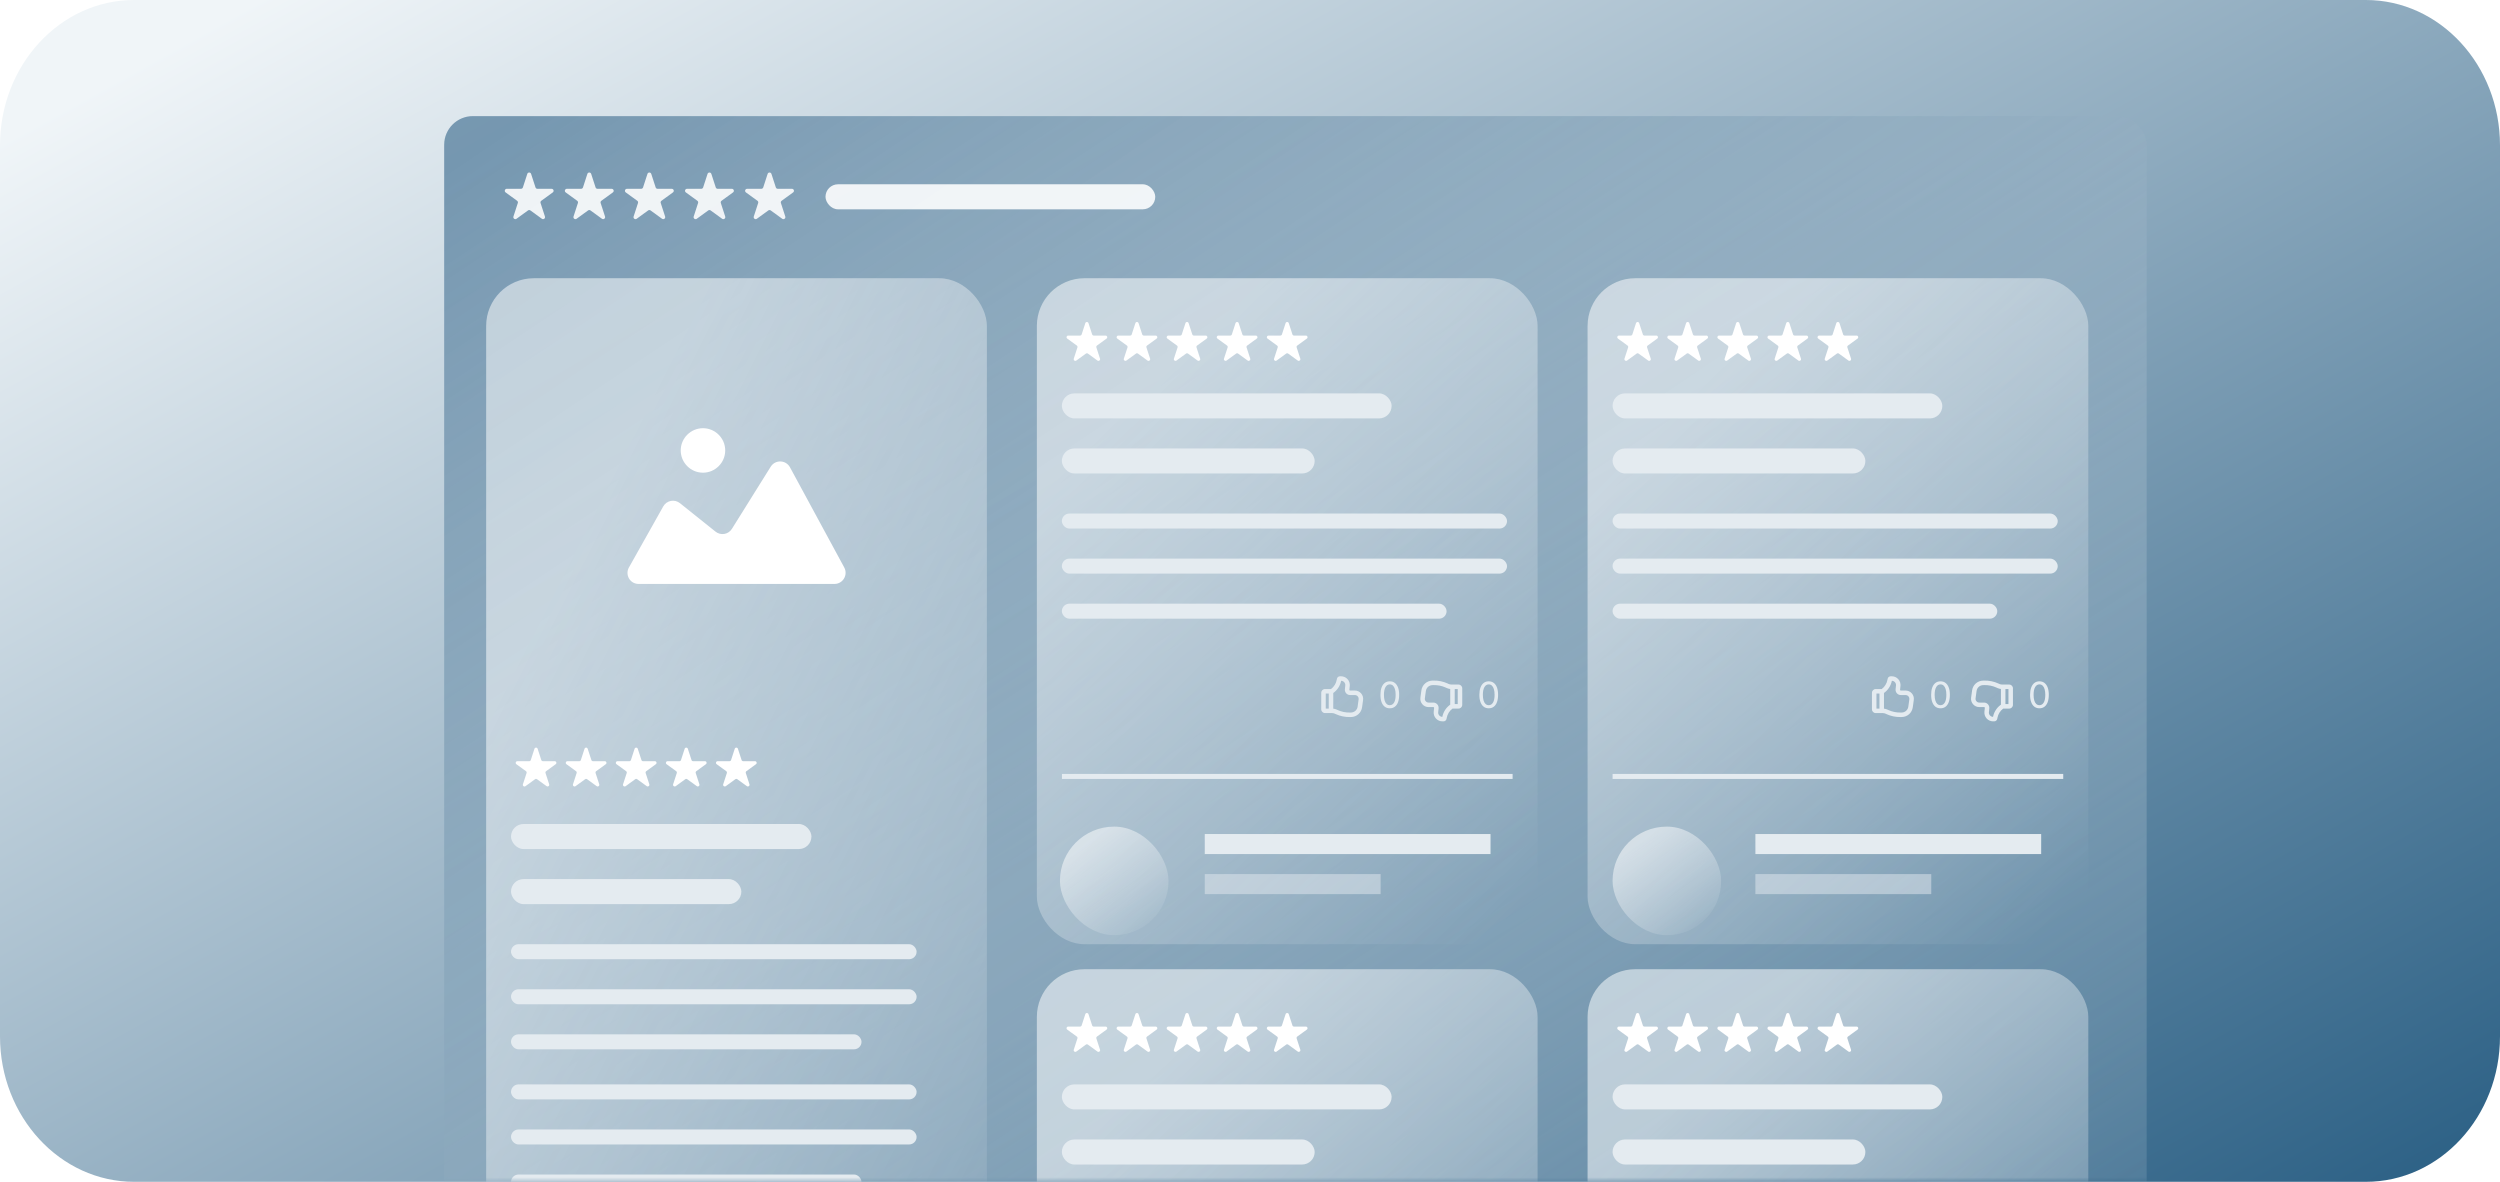 <svg width="275" height="130" viewBox="0 0 275 130" fill="none" xmlns="http://www.w3.org/2000/svg">
<path d="M0 16C0 7.163 6.611 0 14.765 0H260.235C268.389 0 275 7.163 275 16V114C275 122.837 268.389 130 260.235 130H14.765C6.611 130 0 122.837 0 114V16Z" fill="url(#paint0_linear_1332_15247)"/>
<mask id="mask0_1332_15247" style="mask-type:alpha" maskUnits="userSpaceOnUse" x="0" y="0" width="275" height="130">
<path d="M0 13.652C0 6.112 6.112 0 13.652 0H261.348C268.888 0 275 6.112 275 13.652V116.348C275 123.888 268.888 130 261.348 130H13.652C6.112 130 0 123.888 0 116.348V13.652Z" fill="white"/>
</mask>
<g mask="url(#mask0_1332_15247)">
<rect x="48.859" y="12.771" width="187.273" height="176.257" rx="3.158" fill="url(#paint1_linear_1332_15247)"/>
<rect x="53.477" y="30.605" width="55.08" height="149.268" rx="5.244" fill="url(#paint2_linear_1332_15247)"/>
<path fill-rule="evenodd" clip-rule="evenodd" d="M79.774 49.549C79.774 50.895 78.673 51.996 77.327 51.996C75.981 51.996 74.879 50.895 74.879 49.549C74.879 48.203 75.981 47.102 77.327 47.102C78.673 47.102 79.774 48.203 79.774 49.549ZM80.508 58.176L84.779 51.335C85.28 50.54 86.443 50.577 86.895 51.397L92.867 62.422C93.307 63.242 92.72 64.233 91.79 64.233H70.242C70.028 64.234 69.817 64.178 69.632 64.072C69.447 63.966 69.293 63.812 69.186 63.627C69.079 63.442 69.023 63.231 69.023 63.018C69.024 62.804 69.081 62.594 69.189 62.409L72.958 55.704C73.045 55.548 73.165 55.414 73.309 55.31C73.454 55.206 73.619 55.134 73.793 55.1C73.968 55.066 74.148 55.071 74.321 55.114C74.494 55.157 74.655 55.237 74.794 55.349L78.709 58.481C79.272 58.934 80.117 58.8 80.508 58.176Z" fill="url(#paint3_linear_1332_15247)"/>
<rect x="56.211" y="103.861" width="44.615" height="1.652" rx="0.826" fill="#E4EBF0"/>
<rect x="56.211" y="108.818" width="44.615" height="1.652" rx="0.826" fill="#E4EBF0"/>
<rect x="56.211" y="113.775" width="38.556" height="1.652" rx="0.826" fill="#E4EBF0"/>
<rect x="56.211" y="119.283" width="44.615" height="1.652" rx="0.826" fill="#E4EBF0"/>
<rect x="56.211" y="124.24" width="44.615" height="1.652" rx="0.826" fill="#E4EBF0"/>
<rect x="56.211" y="129.197" width="38.556" height="1.652" rx="0.826" fill="#E4EBF0"/>
<rect x="56.211" y="90.641" width="33.048" height="2.754" rx="1.377" fill="#E4EBF0"/>
<rect x="56.211" y="96.699" width="25.337" height="2.754" rx="1.377" fill="#E4EBF0"/>
<path d="M58.79 82.365C58.845 82.196 59.085 82.196 59.14 82.365L59.542 83.604C59.567 83.68 59.637 83.731 59.717 83.731H61.019C61.197 83.731 61.271 83.959 61.127 84.063L60.073 84.829C60.009 84.876 59.982 84.958 60.007 85.034L60.409 86.273C60.464 86.442 60.27 86.583 60.127 86.478L59.073 85.713C59.008 85.666 58.921 85.666 58.857 85.713L57.803 86.478C57.659 86.583 57.466 86.442 57.521 86.273L57.923 85.034C57.948 84.958 57.921 84.876 57.857 84.829L56.803 84.063C56.659 83.959 56.733 83.731 56.911 83.731H58.213C58.293 83.731 58.363 83.68 58.388 83.604L58.79 82.365Z" fill="white"/>
<path d="M64.298 82.365C64.353 82.196 64.592 82.196 64.647 82.365L65.05 83.604C65.074 83.68 65.145 83.731 65.225 83.731H66.527C66.705 83.731 66.779 83.959 66.635 84.063L65.581 84.829C65.517 84.876 65.49 84.958 65.514 85.034L65.917 86.273C65.972 86.442 65.778 86.583 65.634 86.478L64.581 85.713C64.516 85.666 64.429 85.666 64.365 85.713L63.311 86.478C63.167 86.583 62.974 86.442 63.029 86.273L63.431 85.034C63.456 84.958 63.429 84.876 63.364 84.829L62.311 84.063C62.167 83.959 62.241 83.731 62.419 83.731H63.721C63.801 83.731 63.871 83.68 63.896 83.604L64.298 82.365Z" fill="white"/>
<path d="M69.806 82.365C69.861 82.196 70.1 82.196 70.155 82.365L70.558 83.604C70.582 83.68 70.653 83.731 70.732 83.731H72.035C72.213 83.731 72.287 83.959 72.143 84.063L71.089 84.829C71.025 84.876 70.998 84.958 71.022 85.034L71.425 86.273C71.48 86.442 71.286 86.583 71.142 86.478L70.088 85.713C70.024 85.666 69.937 85.666 69.873 85.713L68.819 86.478C68.675 86.583 68.481 86.442 68.536 86.273L68.939 85.034C68.963 84.958 68.937 84.876 68.872 84.829L67.819 84.063C67.675 83.959 67.749 83.731 67.926 83.731H69.229C69.308 83.731 69.379 83.68 69.403 83.604L69.806 82.365Z" fill="white"/>
<path d="M75.314 82.365C75.369 82.196 75.608 82.196 75.663 82.365L76.066 83.604C76.09 83.68 76.161 83.731 76.24 83.731H77.543C77.72 83.731 77.794 83.959 77.65 84.063L76.597 84.829C76.532 84.876 76.505 84.958 76.53 85.034L76.933 86.273C76.987 86.442 76.794 86.583 76.65 86.478L75.596 85.713C75.532 85.666 75.445 85.666 75.38 85.713L74.327 86.478C74.183 86.583 73.989 86.442 74.044 86.273L74.447 85.034C74.471 84.958 74.444 84.876 74.38 84.829L73.326 84.063C73.182 83.959 73.256 83.731 73.434 83.731H74.737C74.816 83.731 74.887 83.68 74.911 83.604L75.314 82.365Z" fill="white"/>
<path d="M80.822 82.365C80.877 82.196 81.116 82.196 81.171 82.365L81.573 83.604C81.598 83.68 81.668 83.731 81.748 83.731H83.05C83.228 83.731 83.302 83.959 83.158 84.063L82.105 84.829C82.04 84.876 82.013 84.958 82.038 85.034L82.44 86.273C82.495 86.442 82.302 86.583 82.158 86.478L81.104 85.713C81.04 85.666 80.953 85.666 80.888 85.713L79.835 86.478C79.691 86.583 79.497 86.442 79.552 86.273L79.954 85.034C79.979 84.958 79.952 84.876 79.888 84.829L78.834 84.063C78.69 83.959 78.764 83.731 78.942 83.731H80.245C80.324 83.731 80.394 83.68 80.419 83.604L80.822 82.365Z" fill="white"/>
<rect x="114.055" y="30.605" width="55.08" height="73.257" rx="5.244" fill="url(#paint4_linear_1332_15247)"/>
<rect x="116.805" y="56.49" width="48.968" height="1.652" rx="0.826" fill="#E4EBF0"/>
<rect x="116.805" y="61.447" width="48.968" height="1.652" rx="0.826" fill="#E4EBF0"/>
<rect x="116.805" y="66.404" width="42.318" height="1.652" rx="0.826" fill="#E4EBF0"/>
<rect x="116.805" y="43.272" width="36.273" height="2.754" rx="1.377" fill="#E4EBF0"/>
<rect x="116.805" y="49.33" width="27.809" height="2.754" rx="1.377" fill="#E4EBF0"/>
<path d="M119.384 35.547C119.439 35.378 119.678 35.378 119.733 35.547L120.136 36.786C120.16 36.861 120.231 36.913 120.31 36.913H121.613C121.791 36.913 121.865 37.14 121.721 37.245L120.667 38.01C120.603 38.057 120.576 38.14 120.6 38.216L121.003 39.454C121.058 39.624 120.864 39.764 120.72 39.66L119.667 38.894C119.602 38.847 119.515 38.847 119.451 38.894L118.397 39.66C118.253 39.764 118.06 39.624 118.115 39.454L118.517 38.216C118.542 38.14 118.515 38.057 118.45 38.01L117.397 37.245C117.253 37.14 117.327 36.913 117.505 36.913H118.807C118.887 36.913 118.957 36.861 118.982 36.786L119.384 35.547Z" fill="white"/>
<path d="M124.892 35.547C124.947 35.378 125.186 35.378 125.241 35.547L125.644 36.786C125.668 36.861 125.739 36.913 125.818 36.913H127.121C127.299 36.913 127.372 37.14 127.229 37.245L126.175 38.01C126.111 38.057 126.084 38.14 126.108 38.216L126.511 39.454C126.566 39.624 126.372 39.764 126.228 39.66L125.174 38.894C125.11 38.847 125.023 38.847 124.959 38.894L123.905 39.66C123.761 39.764 123.567 39.624 123.622 39.454L124.025 38.216C124.049 38.14 124.022 38.057 123.958 38.01L122.904 37.245C122.761 37.14 122.834 36.913 123.012 36.913H124.315C124.394 36.913 124.465 36.861 124.489 36.786L124.892 35.547Z" fill="white"/>
<path d="M130.4 35.547C130.455 35.378 130.694 35.378 130.749 35.547L131.151 36.786C131.176 36.861 131.247 36.913 131.326 36.913H132.628C132.806 36.913 132.88 37.14 132.736 37.245L131.683 38.01C131.618 38.057 131.591 38.14 131.616 38.216L132.018 39.454C132.073 39.624 131.88 39.764 131.736 39.66L130.682 38.894C130.618 38.847 130.531 38.847 130.466 38.894L129.413 39.66C129.269 39.764 129.075 39.624 129.13 39.454L129.533 38.216C129.557 38.14 129.53 38.057 129.466 38.01L128.412 37.245C128.268 37.14 128.342 36.913 128.52 36.913H129.823C129.902 36.913 129.973 36.861 129.997 36.786L130.4 35.547Z" fill="white"/>
<path d="M135.908 35.547C135.962 35.378 136.202 35.378 136.257 35.547L136.659 36.786C136.684 36.861 136.754 36.913 136.834 36.913H138.136C138.314 36.913 138.388 37.14 138.244 37.245L137.191 38.01C137.126 38.057 137.099 38.14 137.124 38.216L137.526 39.454C137.581 39.624 137.388 39.764 137.244 39.66L136.19 38.894C136.126 38.847 136.039 38.847 135.974 38.894L134.921 39.66C134.777 39.764 134.583 39.624 134.638 39.454L135.04 38.216C135.065 38.14 135.038 38.057 134.974 38.01L133.92 37.245C133.776 37.14 133.85 36.913 134.028 36.913H135.33C135.41 36.913 135.48 36.861 135.505 36.786L135.908 35.547Z" fill="white"/>
<path d="M141.415 35.547C141.47 35.378 141.71 35.378 141.765 35.547L142.167 36.786C142.192 36.861 142.262 36.913 142.342 36.913H143.644C143.822 36.913 143.896 37.14 143.752 37.245L142.698 38.01C142.634 38.057 142.607 38.14 142.632 38.216L143.034 39.454C143.089 39.624 142.895 39.764 142.752 39.66L141.698 38.894C141.634 38.847 141.546 38.847 141.482 38.894L140.428 39.66C140.284 39.764 140.091 39.624 140.146 39.454L140.548 38.216C140.573 38.14 140.546 38.057 140.482 38.01L139.428 37.245C139.284 37.14 139.358 36.913 139.536 36.913H140.838C140.918 36.913 140.988 36.861 141.013 36.786L141.415 35.547Z" fill="white"/>
<path fill-rule="evenodd" clip-rule="evenodd" d="M148.488 78.379C148.024 78.391 147.564 78.296 147.142 78.103L147.041 78.056C146.92 78 146.79 77.965 146.658 77.95V76.225C146.675 76.215 146.692 76.204 146.707 76.192C147.132 75.873 147.424 75.408 147.525 74.886C147.59 74.888 147.654 74.902 147.712 74.929C147.771 74.956 147.823 74.995 147.866 75.043C147.909 75.092 147.941 75.149 147.961 75.21C147.981 75.272 147.988 75.337 147.981 75.401L147.937 75.817C147.928 75.898 147.937 75.979 147.962 76.056C147.987 76.133 148.028 76.204 148.082 76.265C148.136 76.325 148.203 76.373 148.277 76.406C148.351 76.439 148.431 76.456 148.512 76.456H149.039C149.289 76.456 149.483 76.678 149.448 76.925L149.337 77.735C149.313 77.91 149.227 78.07 149.095 78.188C148.964 78.306 148.794 78.372 148.618 78.377L148.488 78.38V78.379ZM146.162 76.291H145.832V77.943H146.162V76.291ZM146.935 78.553C147.426 78.778 147.961 78.888 148.5 78.875L148.63 78.872C148.924 78.865 149.206 78.754 149.425 78.558C149.645 78.362 149.788 78.094 149.828 77.802L149.939 76.993C149.957 76.865 149.947 76.734 149.91 76.609C149.873 76.485 149.809 76.37 149.724 76.272C149.639 76.174 149.534 76.096 149.415 76.042C149.297 75.988 149.169 75.96 149.039 75.96H148.512C148.501 75.96 148.489 75.958 148.479 75.953C148.468 75.949 148.459 75.942 148.451 75.933C148.443 75.924 148.437 75.914 148.434 75.903C148.43 75.892 148.429 75.881 148.43 75.869L148.474 75.453C148.488 75.319 148.474 75.183 148.432 75.055C148.39 74.927 148.322 74.809 148.232 74.709C148.142 74.609 148.032 74.529 147.909 74.474C147.785 74.419 147.652 74.391 147.517 74.391H147.397C147.232 74.391 147.09 74.509 147.061 74.671L147.043 74.771C146.968 75.18 146.742 75.546 146.41 75.795H145.749C145.521 75.795 145.336 75.98 145.336 76.208V78.026C145.336 78.254 145.521 78.439 145.749 78.439H146.524C146.631 78.439 146.737 78.462 146.834 78.507L146.935 78.553Z" fill="#E4EBF0"/>
<path d="M152.878 77.913C152.661 77.913 152.475 77.855 152.321 77.738C152.168 77.622 152.051 77.453 151.969 77.231C151.888 77.01 151.847 76.742 151.848 76.427C151.848 76.115 151.889 75.849 151.971 75.629C152.052 75.407 152.17 75.238 152.323 75.121C152.477 75.004 152.662 74.945 152.878 74.945C153.093 74.945 153.277 75.004 153.431 75.121C153.585 75.238 153.703 75.407 153.785 75.629C153.866 75.849 153.907 76.115 153.907 76.427C153.907 76.742 153.866 77.01 153.785 77.231C153.704 77.453 153.586 77.622 153.432 77.738C153.279 77.855 153.095 77.913 152.878 77.913ZM152.878 77.571C153.08 77.571 153.239 77.472 153.352 77.276C153.466 77.079 153.522 76.796 153.521 76.427C153.521 76.183 153.495 75.976 153.444 75.806C153.392 75.635 153.318 75.505 153.223 75.416C153.127 75.327 153.012 75.282 152.878 75.282C152.677 75.282 152.519 75.382 152.404 75.581C152.29 75.779 152.233 76.061 152.233 76.427C152.233 76.672 152.258 76.88 152.309 77.051C152.36 77.221 152.434 77.35 152.53 77.438C152.626 77.526 152.742 77.571 152.878 77.571Z" fill="#E4EBF0"/>
<path fill-rule="evenodd" clip-rule="evenodd" d="M159.247 75.186C158.756 74.962 158.221 74.851 157.682 74.864L157.553 74.868C157.258 74.875 156.976 74.986 156.757 75.182C156.537 75.378 156.395 75.645 156.354 75.937L156.243 76.746C156.225 76.875 156.235 77.006 156.272 77.13C156.309 77.254 156.373 77.37 156.458 77.467C156.543 77.565 156.649 77.644 156.767 77.698C156.885 77.751 157.013 77.779 157.143 77.779H157.67C157.682 77.779 157.693 77.782 157.704 77.786C157.714 77.791 157.724 77.798 157.731 77.806C157.739 77.815 157.745 77.825 157.749 77.836C157.752 77.847 157.753 77.859 157.752 77.87L157.708 78.287C157.694 78.421 157.708 78.556 157.75 78.684C157.792 78.813 157.86 78.931 157.95 79.031C158.04 79.131 158.15 79.211 158.274 79.266C158.397 79.321 158.53 79.349 158.665 79.349H158.785C158.95 79.349 159.092 79.231 159.121 79.068L159.139 78.968C159.214 78.559 159.44 78.194 159.772 77.944H160.433C160.661 77.944 160.846 77.759 160.846 77.531V75.714C160.846 75.486 160.661 75.3 160.433 75.3H159.658C159.551 75.3 159.445 75.277 159.348 75.233L159.247 75.186V75.186ZM157.694 75.36C158.158 75.349 158.618 75.444 159.04 75.637L159.142 75.683C159.263 75.739 159.392 75.775 159.524 75.789V77.515C159.507 77.525 159.491 77.536 159.475 77.547C159.05 77.866 158.758 78.332 158.657 78.853C158.592 78.852 158.528 78.837 158.47 78.81C158.411 78.783 158.359 78.744 158.316 78.696C158.273 78.647 158.241 78.591 158.221 78.529C158.201 78.468 158.195 78.403 158.201 78.338L158.245 77.922C158.254 77.841 158.245 77.76 158.22 77.683C158.195 77.606 158.154 77.535 158.1 77.475C158.046 77.415 157.979 77.366 157.905 77.333C157.831 77.3 157.751 77.284 157.67 77.283H157.143C157.084 77.283 157.026 77.271 156.972 77.246C156.918 77.222 156.871 77.186 156.832 77.142C156.793 77.097 156.764 77.045 156.747 76.988C156.73 76.932 156.726 76.872 156.734 76.814L156.845 76.005C156.87 75.83 156.955 75.669 157.087 75.552C157.219 75.434 157.388 75.367 157.565 75.363L157.694 75.36ZM160.02 77.448H160.35V75.796H160.02V77.448Z" fill="#E4EBF0"/>
<path d="M163.76 77.913C163.544 77.913 163.358 77.855 163.204 77.738C163.051 77.622 162.934 77.453 162.852 77.231C162.77 77.01 162.73 76.742 162.731 76.427C162.731 76.115 162.772 75.849 162.853 75.629C162.935 75.407 163.053 75.238 163.206 75.121C163.36 75.004 163.544 74.945 163.76 74.945C163.975 74.945 164.16 75.004 164.314 75.121C164.468 75.238 164.586 75.407 164.667 75.629C164.749 75.849 164.79 76.115 164.79 76.427C164.79 76.742 164.749 77.01 164.667 77.231C164.587 77.453 164.469 77.622 164.315 77.738C164.162 77.855 163.977 77.913 163.76 77.913ZM163.76 77.571C163.963 77.571 164.121 77.472 164.235 77.276C164.349 77.079 164.405 76.796 164.404 76.427C164.404 76.183 164.378 75.976 164.327 75.806C164.275 75.635 164.201 75.505 164.105 75.416C164.01 75.327 163.895 75.282 163.76 75.282C163.56 75.282 163.402 75.382 163.287 75.581C163.173 75.779 163.115 76.061 163.115 76.427C163.115 76.672 163.141 76.88 163.191 77.051C163.243 77.221 163.317 77.35 163.413 77.438C163.509 77.526 163.625 77.571 163.76 77.571Z" fill="#E4EBF0"/>
<line x1="116.813" y1="85.408" x2="166.385" y2="85.408" stroke="#E4EBF0" stroke-width="0.551"/>
<g filter="url(#filter0_bi_1332_15247)">
<rect x="116.594" y="90.09" width="11.942" height="11.942" rx="5.971" fill="url(#paint5_linear_1332_15247)"/>
</g>
<rect x="132.523" y="91.744" width="31.436" height="2.203" fill="#E4EBF0"/>
<rect opacity="0.5" x="132.523" y="96.15" width="19.345" height="2.203" fill="#E4EBF0"/>
<rect x="174.633" y="30.605" width="55.08" height="73.257" rx="5.244" fill="url(#paint6_linear_1332_15247)"/>
<rect x="177.383" y="56.49" width="48.968" height="1.652" rx="0.826" fill="#E4EBF0"/>
<rect x="177.383" y="61.447" width="48.968" height="1.652" rx="0.826" fill="#E4EBF0"/>
<rect x="177.383" y="66.404" width="42.318" height="1.652" rx="0.826" fill="#E4EBF0"/>
<rect x="177.383" y="43.272" width="36.273" height="2.754" rx="1.377" fill="#E4EBF0"/>
<rect x="177.383" y="49.33" width="27.809" height="2.754" rx="1.377" fill="#E4EBF0"/>
<path d="M179.962 35.547C180.017 35.378 180.256 35.378 180.311 35.547L180.714 36.786C180.739 36.861 180.809 36.913 180.889 36.913H182.191C182.369 36.913 182.443 37.14 182.299 37.245L181.245 38.01C181.181 38.057 181.154 38.14 181.179 38.216L181.581 39.454C181.636 39.624 181.442 39.764 181.298 39.66L180.245 38.894C180.18 38.847 180.093 38.847 180.029 38.894L178.975 39.66C178.831 39.764 178.638 39.624 178.693 39.454L179.095 38.216C179.12 38.14 179.093 38.057 179.028 38.01L177.975 37.245C177.831 37.14 177.905 36.913 178.083 36.913H179.385C179.465 36.913 179.535 36.861 179.56 36.786L179.962 35.547Z" fill="white"/>
<path d="M185.47 35.547C185.525 35.378 185.764 35.378 185.819 35.547L186.222 36.786C186.246 36.861 186.317 36.913 186.396 36.913H187.699C187.877 36.913 187.951 37.14 187.807 37.245L186.753 38.01C186.689 38.057 186.662 38.14 186.686 38.216L187.089 39.454C187.144 39.624 186.95 39.764 186.806 39.66L185.753 38.894C185.688 38.847 185.601 38.847 185.537 38.894L184.483 39.66C184.339 39.764 184.146 39.624 184.2 39.454L184.603 38.216C184.628 38.14 184.601 38.057 184.536 38.01L183.483 37.245C183.339 37.14 183.413 36.913 183.59 36.913H184.893C184.972 36.913 185.043 36.861 185.068 36.786L185.47 35.547Z" fill="white"/>
<path d="M190.978 35.547C191.033 35.378 191.272 35.378 191.327 35.547L191.73 36.786C191.754 36.861 191.825 36.913 191.904 36.913H193.207C193.384 36.913 193.458 37.14 193.315 37.245L192.261 38.01C192.196 38.057 192.17 38.14 192.194 38.216L192.597 39.454C192.652 39.624 192.458 39.764 192.314 39.66L191.26 38.894C191.196 38.847 191.109 38.847 191.045 38.894L189.991 39.66C189.847 39.764 189.653 39.624 189.708 39.454L190.111 38.216C190.135 38.14 190.108 38.057 190.044 38.01L188.99 37.245C188.846 37.14 188.92 36.913 189.098 36.913H190.401C190.48 36.913 190.551 36.861 190.575 36.786L190.978 35.547Z" fill="white"/>
<path d="M196.486 35.547C196.541 35.378 196.78 35.378 196.835 35.547L197.237 36.786C197.262 36.861 197.332 36.913 197.412 36.913H198.714C198.892 36.913 198.966 37.14 198.822 37.245L197.769 38.01C197.704 38.057 197.677 38.14 197.702 38.216L198.104 39.454C198.159 39.624 197.966 39.764 197.822 39.66L196.768 38.894C196.704 38.847 196.617 38.847 196.552 38.894L195.499 39.66C195.355 39.764 195.161 39.624 195.216 39.454L195.619 38.216C195.643 38.14 195.616 38.057 195.552 38.01L194.498 37.245C194.354 37.14 194.428 36.913 194.606 36.913H195.909C195.988 36.913 196.059 36.861 196.083 36.786L196.486 35.547Z" fill="white"/>
<path d="M201.993 35.547C202.048 35.378 202.288 35.378 202.343 35.547L202.745 36.786C202.77 36.861 202.84 36.913 202.92 36.913H204.222C204.4 36.913 204.474 37.14 204.33 37.245L203.276 38.01C203.212 38.057 203.185 38.14 203.21 38.216L203.612 39.454C203.667 39.624 203.474 39.764 203.33 39.66L202.276 38.894C202.212 38.847 202.125 38.847 202.06 38.894L201.006 39.66C200.863 39.764 200.669 39.624 200.724 39.454L201.126 38.216C201.151 38.14 201.124 38.057 201.06 38.01L200.006 37.245C199.862 37.14 199.936 36.913 200.114 36.913H201.416C201.496 36.913 201.566 36.861 201.591 36.786L201.993 35.547Z" fill="white"/>
<path fill-rule="evenodd" clip-rule="evenodd" d="M209.067 78.379C208.603 78.391 208.142 78.296 207.72 78.103L207.619 78.056C207.498 78 207.368 77.965 207.236 77.95V76.225C207.253 76.215 207.27 76.204 207.286 76.192C207.71 75.873 208.002 75.408 208.104 74.886C208.168 74.888 208.232 74.902 208.29 74.929C208.349 74.956 208.402 74.995 208.444 75.043C208.487 75.092 208.52 75.149 208.539 75.21C208.559 75.272 208.566 75.337 208.559 75.401L208.515 75.817C208.506 75.898 208.515 75.979 208.54 76.056C208.565 76.133 208.606 76.204 208.66 76.265C208.715 76.325 208.781 76.373 208.855 76.406C208.929 76.439 209.009 76.456 209.09 76.456H209.617C209.868 76.456 210.061 76.678 210.027 76.925L209.915 77.735C209.891 77.91 209.805 78.07 209.673 78.188C209.542 78.306 209.372 78.372 209.196 78.377L209.067 78.38V78.379ZM206.74 76.291H206.41V77.943H206.74V76.291ZM207.514 78.553C208.004 78.778 208.539 78.888 209.078 78.875L209.208 78.872C209.502 78.865 209.784 78.754 210.004 78.558C210.223 78.362 210.366 78.094 210.406 77.802L210.517 76.993C210.535 76.865 210.525 76.734 210.488 76.609C210.451 76.485 210.388 76.37 210.302 76.272C210.217 76.174 210.112 76.096 209.993 76.042C209.875 75.988 209.747 75.96 209.617 75.96H209.09C209.079 75.96 209.067 75.958 209.057 75.953C209.046 75.949 209.037 75.942 209.029 75.933C209.021 75.924 209.015 75.914 209.012 75.903C209.008 75.892 209.007 75.881 209.008 75.869L209.052 75.453C209.066 75.319 209.052 75.183 209.01 75.055C208.969 74.927 208.9 74.809 208.81 74.709C208.72 74.609 208.61 74.529 208.487 74.474C208.364 74.419 208.23 74.391 208.096 74.391H207.975C207.81 74.391 207.669 74.509 207.639 74.671L207.621 74.771C207.547 75.18 207.321 75.546 206.988 75.795H206.327C206.099 75.795 205.914 75.98 205.914 76.208V78.026C205.914 78.254 206.099 78.439 206.327 78.439H207.102C207.209 78.439 207.315 78.462 207.412 78.507L207.514 78.553Z" fill="#E4EBF0"/>
<path d="M213.456 77.913C213.239 77.913 213.053 77.855 212.899 77.738C212.746 77.622 212.629 77.453 212.547 77.231C212.466 77.01 212.425 76.742 212.426 76.427C212.426 76.115 212.467 75.849 212.549 75.629C212.63 75.407 212.748 75.238 212.901 75.121C213.055 75.004 213.24 74.945 213.456 74.945C213.671 74.945 213.855 75.004 214.009 75.121C214.163 75.238 214.281 75.407 214.363 75.629C214.444 75.849 214.485 76.115 214.485 76.427C214.485 76.742 214.444 77.01 214.363 77.231C214.282 77.453 214.165 77.622 214.011 77.738C213.858 77.855 213.673 77.913 213.456 77.913ZM213.456 77.571C213.659 77.571 213.817 77.472 213.93 77.276C214.044 77.079 214.1 76.796 214.099 76.427C214.099 76.183 214.074 75.976 214.022 75.806C213.97 75.635 213.897 75.505 213.801 75.416C213.705 75.327 213.59 75.282 213.456 75.282C213.255 75.282 213.097 75.382 212.983 75.581C212.868 75.779 212.811 76.061 212.811 76.427C212.811 76.672 212.836 76.88 212.887 77.051C212.938 77.221 213.012 77.35 213.108 77.438C213.205 77.526 213.321 77.571 213.456 77.571Z" fill="#E4EBF0"/>
<path fill-rule="evenodd" clip-rule="evenodd" d="M219.825 75.186C219.334 74.962 218.799 74.851 218.26 74.864L218.131 74.868C217.837 74.875 217.554 74.986 217.335 75.182C217.115 75.378 216.973 75.645 216.932 75.937L216.821 76.746C216.803 76.875 216.813 77.006 216.85 77.13C216.888 77.254 216.951 77.37 217.036 77.467C217.121 77.565 217.227 77.644 217.345 77.698C217.463 77.751 217.591 77.779 217.721 77.779H218.248C218.26 77.779 218.271 77.782 218.282 77.786C218.292 77.791 218.302 77.798 218.31 77.806C218.317 77.815 218.323 77.825 218.327 77.836C218.33 77.847 218.332 77.859 218.33 77.87L218.286 78.287C218.272 78.421 218.287 78.556 218.328 78.684C218.37 78.813 218.438 78.931 218.528 79.031C218.618 79.131 218.729 79.211 218.852 79.266C218.975 79.321 219.108 79.349 219.243 79.349H219.363C219.528 79.349 219.67 79.231 219.699 79.068L219.717 78.968C219.792 78.559 220.018 78.194 220.35 77.944H221.011C221.239 77.944 221.424 77.759 221.424 77.531V75.714C221.424 75.486 221.239 75.3 221.011 75.3H220.236C220.129 75.3 220.024 75.277 219.926 75.233L219.825 75.186V75.186ZM218.272 75.36C218.736 75.349 219.196 75.444 219.618 75.637L219.72 75.683C219.841 75.739 219.97 75.775 220.102 75.789V77.515C220.085 77.525 220.069 77.536 220.053 77.547C219.628 77.866 219.336 78.332 219.235 78.853C219.17 78.852 219.107 78.837 219.048 78.81C218.989 78.783 218.937 78.744 218.894 78.696C218.851 78.647 218.819 78.591 218.799 78.529C218.779 78.468 218.773 78.403 218.779 78.338L218.823 77.922C218.832 77.841 218.823 77.76 218.798 77.683C218.773 77.606 218.732 77.535 218.678 77.475C218.624 77.415 218.558 77.366 218.483 77.333C218.409 77.3 218.329 77.284 218.248 77.283H217.721C217.662 77.283 217.604 77.271 217.55 77.246C217.496 77.222 217.449 77.186 217.41 77.142C217.371 77.097 217.342 77.045 217.325 76.988C217.309 76.932 217.304 76.872 217.312 76.814L217.424 76.005C217.448 75.83 217.533 75.669 217.665 75.552C217.797 75.434 217.966 75.367 218.143 75.363L218.272 75.36ZM220.598 77.448H220.929V75.796H220.598V77.448Z" fill="#E4EBF0"/>
<path d="M224.339 77.913C224.122 77.913 223.936 77.855 223.782 77.738C223.629 77.622 223.512 77.453 223.43 77.231C223.349 77.01 223.308 76.742 223.309 76.427C223.309 76.115 223.35 75.849 223.432 75.629C223.513 75.407 223.631 75.238 223.784 75.121C223.938 75.004 224.123 74.945 224.339 74.945C224.554 74.945 224.738 75.004 224.892 75.121C225.046 75.238 225.164 75.407 225.246 75.629C225.327 75.849 225.368 76.115 225.368 76.427C225.368 76.742 225.327 77.01 225.246 77.231C225.165 77.453 225.047 77.622 224.893 77.738C224.74 77.855 224.555 77.913 224.339 77.913ZM224.339 77.571C224.541 77.571 224.7 77.472 224.813 77.276C224.927 77.079 224.983 76.796 224.982 76.427C224.982 76.183 224.956 75.976 224.905 75.806C224.853 75.635 224.779 75.505 224.684 75.416C224.588 75.327 224.473 75.282 224.339 75.282C224.138 75.282 223.98 75.382 223.865 75.581C223.751 75.779 223.694 76.061 223.694 76.427C223.694 76.672 223.719 76.88 223.77 77.051C223.821 77.221 223.895 77.35 223.991 77.438C224.087 77.526 224.203 77.571 224.339 77.571Z" fill="#E4EBF0"/>
<line x1="177.383" y1="85.408" x2="226.955" y2="85.408" stroke="#E4EBF0" stroke-width="0.551"/>
<g filter="url(#filter1_bi_1332_15247)">
<rect x="177.383" y="90.09" width="11.942" height="11.942" rx="5.971" fill="url(#paint7_linear_1332_15247)"/>
</g>
<rect x="193.094" y="91.744" width="31.436" height="2.203" fill="#E4EBF0"/>
<rect opacity="0.5" x="193.094" y="96.15" width="19.345" height="2.203" fill="#E4EBF0"/>
<rect x="114.055" y="106.613" width="55.08" height="73.257" rx="5.244" fill="url(#paint8_linear_1332_15247)"/>
<rect x="116.805" y="119.283" width="36.273" height="2.754" rx="1.377" fill="#E4EBF0"/>
<rect x="116.805" y="125.342" width="27.809" height="2.754" rx="1.377" fill="#E4EBF0"/>
<path d="M119.384 111.559C119.439 111.39 119.678 111.39 119.733 111.559L120.136 112.798C120.16 112.873 120.231 112.924 120.31 112.924H121.613C121.791 112.924 121.865 113.152 121.721 113.257L120.667 114.022C120.603 114.069 120.576 114.152 120.6 114.227L121.003 115.466C121.058 115.635 120.864 115.776 120.72 115.671L119.667 114.906C119.602 114.859 119.515 114.859 119.451 114.906L118.397 115.671C118.253 115.776 118.06 115.635 118.115 115.466L118.517 114.227C118.542 114.152 118.515 114.069 118.45 114.022L117.397 113.257C117.253 113.152 117.327 112.924 117.505 112.924H118.807C118.887 112.924 118.957 112.873 118.982 112.798L119.384 111.559Z" fill="white"/>
<path d="M124.892 111.559C124.947 111.39 125.186 111.39 125.241 111.559L125.644 112.798C125.668 112.873 125.739 112.924 125.818 112.924H127.121C127.299 112.924 127.372 113.152 127.229 113.257L126.175 114.022C126.111 114.069 126.084 114.152 126.108 114.227L126.511 115.466C126.566 115.635 126.372 115.776 126.228 115.671L125.174 114.906C125.11 114.859 125.023 114.859 124.959 114.906L123.905 115.671C123.761 115.776 123.567 115.635 123.622 115.466L124.025 114.227C124.049 114.152 124.022 114.069 123.958 114.022L122.904 113.257C122.761 113.152 122.834 112.924 123.012 112.924H124.315C124.394 112.924 124.465 112.873 124.489 112.798L124.892 111.559Z" fill="white"/>
<path d="M130.4 111.559C130.455 111.39 130.694 111.39 130.749 111.559L131.151 112.798C131.176 112.873 131.247 112.924 131.326 112.924H132.628C132.806 112.924 132.88 113.152 132.736 113.257L131.683 114.022C131.618 114.069 131.591 114.152 131.616 114.227L132.018 115.466C132.073 115.635 131.88 115.776 131.736 115.671L130.682 114.906C130.618 114.859 130.531 114.859 130.466 114.906L129.413 115.671C129.269 115.776 129.075 115.635 129.13 115.466L129.533 114.227C129.557 114.152 129.53 114.069 129.466 114.022L128.412 113.257C128.268 113.152 128.342 112.924 128.52 112.924H129.823C129.902 112.924 129.973 112.873 129.997 112.798L130.4 111.559Z" fill="white"/>
<path d="M135.908 111.559C135.962 111.39 136.202 111.39 136.257 111.559L136.659 112.798C136.684 112.873 136.754 112.924 136.834 112.924H138.136C138.314 112.924 138.388 113.152 138.244 113.257L137.191 114.022C137.126 114.069 137.099 114.152 137.124 114.227L137.526 115.466C137.581 115.635 137.388 115.776 137.244 115.671L136.19 114.906C136.126 114.859 136.039 114.859 135.974 114.906L134.921 115.671C134.777 115.776 134.583 115.635 134.638 115.466L135.04 114.227C135.065 114.152 135.038 114.069 134.974 114.022L133.92 113.257C133.776 113.152 133.85 112.924 134.028 112.924H135.33C135.41 112.924 135.48 112.873 135.505 112.798L135.908 111.559Z" fill="white"/>
<path d="M141.415 111.559C141.47 111.39 141.71 111.39 141.765 111.559L142.167 112.798C142.192 112.873 142.262 112.924 142.342 112.924H143.644C143.822 112.924 143.896 113.152 143.752 113.257L142.698 114.022C142.634 114.069 142.607 114.152 142.632 114.227L143.034 115.466C143.089 115.635 142.895 115.776 142.752 115.671L141.698 114.906C141.634 114.859 141.546 114.859 141.482 114.906L140.428 115.671C140.284 115.776 140.091 115.635 140.146 115.466L140.548 114.227C140.573 114.152 140.546 114.069 140.482 114.022L139.428 113.257C139.284 113.152 139.358 112.924 139.536 112.924H140.838C140.918 112.924 140.988 112.873 141.013 112.798L141.415 111.559Z" fill="white"/>
<rect x="174.633" y="106.613" width="55.08" height="73.257" rx="5.244" fill="url(#paint9_linear_1332_15247)"/>
<rect x="177.383" y="119.283" width="36.273" height="2.754" rx="1.377" fill="#E4EBF0"/>
<rect x="177.383" y="125.342" width="27.809" height="2.754" rx="1.377" fill="#E4EBF0"/>
<path d="M179.962 111.559C180.017 111.39 180.256 111.39 180.311 111.559L180.714 112.798C180.739 112.873 180.809 112.924 180.889 112.924H182.191C182.369 112.924 182.443 113.152 182.299 113.257L181.245 114.022C181.181 114.069 181.154 114.152 181.179 114.227L181.581 115.466C181.636 115.635 181.442 115.776 181.298 115.671L180.245 114.906C180.18 114.859 180.093 114.859 180.029 114.906L178.975 115.671C178.831 115.776 178.638 115.635 178.693 115.466L179.095 114.227C179.12 114.152 179.093 114.069 179.028 114.022L177.975 113.257C177.831 113.152 177.905 112.924 178.083 112.924H179.385C179.465 112.924 179.535 112.873 179.56 112.798L179.962 111.559Z" fill="white"/>
<path d="M185.47 111.559C185.525 111.39 185.764 111.39 185.819 111.559L186.222 112.798C186.246 112.873 186.317 112.924 186.396 112.924H187.699C187.877 112.924 187.951 113.152 187.807 113.257L186.753 114.022C186.689 114.069 186.662 114.152 186.686 114.227L187.089 115.466C187.144 115.635 186.95 115.776 186.806 115.671L185.753 114.906C185.688 114.859 185.601 114.859 185.537 114.906L184.483 115.671C184.339 115.776 184.146 115.635 184.2 115.466L184.603 114.227C184.628 114.152 184.601 114.069 184.536 114.022L183.483 113.257C183.339 113.152 183.413 112.924 183.59 112.924H184.893C184.972 112.924 185.043 112.873 185.068 112.798L185.47 111.559Z" fill="white"/>
<path d="M190.978 111.559C191.033 111.39 191.272 111.39 191.327 111.559L191.73 112.798C191.754 112.873 191.825 112.924 191.904 112.924H193.207C193.384 112.924 193.458 113.152 193.315 113.257L192.261 114.022C192.196 114.069 192.17 114.152 192.194 114.227L192.597 115.466C192.652 115.635 192.458 115.776 192.314 115.671L191.26 114.906C191.196 114.859 191.109 114.859 191.045 114.906L189.991 115.671C189.847 115.776 189.653 115.635 189.708 115.466L190.111 114.227C190.135 114.152 190.108 114.069 190.044 114.022L188.99 113.257C188.846 113.152 188.92 112.924 189.098 112.924H190.401C190.48 112.924 190.551 112.873 190.575 112.798L190.978 111.559Z" fill="white"/>
<path d="M196.486 111.559C196.541 111.39 196.78 111.39 196.835 111.559L197.237 112.798C197.262 112.873 197.332 112.924 197.412 112.924H198.714C198.892 112.924 198.966 113.152 198.822 113.257L197.769 114.022C197.704 114.069 197.677 114.152 197.702 114.227L198.104 115.466C198.159 115.635 197.966 115.776 197.822 115.671L196.768 114.906C196.704 114.859 196.617 114.859 196.552 114.906L195.499 115.671C195.355 115.776 195.161 115.635 195.216 115.466L195.619 114.227C195.643 114.152 195.616 114.069 195.552 114.022L194.498 113.257C194.354 113.152 194.428 112.924 194.606 112.924H195.909C195.988 112.924 196.059 112.873 196.083 112.798L196.486 111.559Z" fill="white"/>
<path d="M201.993 111.559C202.048 111.39 202.288 111.39 202.343 111.559L202.745 112.798C202.77 112.873 202.84 112.924 202.92 112.924H204.222C204.4 112.924 204.474 113.152 204.33 113.257L203.276 114.022C203.212 114.069 203.185 114.152 203.21 114.227L203.612 115.466C203.667 115.635 203.474 115.776 203.33 115.671L202.276 114.906C202.212 114.859 202.125 114.859 202.06 114.906L201.006 115.671C200.863 115.776 200.669 115.635 200.724 115.466L201.126 114.227C201.151 114.152 201.124 114.069 201.06 114.022L200.006 113.257C199.862 113.152 199.936 112.924 200.114 112.924H201.416C201.496 112.924 201.566 112.873 201.591 112.798L201.993 111.559Z" fill="white"/>
<g opacity="0.88">
<path d="M58.002 19.129C58.068 18.926 58.355 18.926 58.421 19.129L58.904 20.616C58.933 20.706 59.018 20.768 59.113 20.768L60.676 20.768C60.889 20.768 60.978 21.041 60.806 21.166L59.541 22.085C59.464 22.141 59.432 22.241 59.461 22.331L59.944 23.818C60.01 24.021 59.778 24.19 59.605 24.064L58.341 23.146C58.263 23.09 58.159 23.09 58.082 23.146L56.817 24.064C56.645 24.19 56.412 24.021 56.478 23.818L56.961 22.331C56.991 22.241 56.958 22.141 56.881 22.085L55.617 21.166C55.444 21.041 55.533 20.768 55.746 20.768L57.309 20.768C57.404 20.768 57.489 20.706 57.519 20.616L58.002 19.129Z" fill="white"/>
<path d="M64.611 19.129C64.677 18.926 64.964 18.926 65.03 19.129L65.513 20.616C65.543 20.706 65.627 20.768 65.722 20.768L67.285 20.768C67.499 20.768 67.588 21.041 67.415 21.166L66.15 22.085C66.073 22.141 66.041 22.241 66.07 22.331L66.553 23.818C66.619 24.021 66.387 24.19 66.214 24.064L64.95 23.146C64.873 23.09 64.768 23.09 64.691 23.146L63.426 24.064C63.254 24.19 63.022 24.021 63.087 23.818L63.57 22.331C63.6 22.241 63.568 22.141 63.49 22.085L62.226 21.166C62.053 21.041 62.142 20.768 62.355 20.768L63.918 20.768C64.014 20.768 64.098 20.706 64.128 20.616L64.611 19.129Z" fill="white"/>
<path d="M71.22 19.129C71.286 18.926 71.573 18.926 71.639 19.129L72.122 20.616C72.152 20.706 72.236 20.768 72.332 20.768L73.895 20.768C74.108 20.768 74.197 21.041 74.024 21.166L72.76 22.085C72.683 22.141 72.65 22.241 72.68 22.331L73.163 23.818C73.229 24.021 72.996 24.19 72.824 24.064L71.559 23.146C71.482 23.09 71.377 23.09 71.3 23.146L70.036 24.064C69.863 24.19 69.631 24.021 69.697 23.818L70.18 22.331C70.209 22.241 70.177 22.141 70.1 22.085L68.835 21.166C68.663 21.041 68.751 20.768 68.965 20.768L70.528 20.768C70.623 20.768 70.708 20.706 70.737 20.616L71.22 19.129Z" fill="white"/>
<path d="M77.83 19.129C77.896 18.926 78.183 18.926 78.249 19.129L78.732 20.616C78.761 20.706 78.846 20.768 78.941 20.768L80.504 20.768C80.718 20.768 80.806 21.041 80.634 21.166L79.369 22.085C79.292 22.141 79.26 22.241 79.289 22.331L79.772 23.818C79.838 24.021 79.606 24.19 79.433 24.064L78.169 23.146C78.091 23.09 77.987 23.09 77.91 23.146L76.645 24.064C76.473 24.19 76.24 24.021 76.306 23.818L76.789 22.331C76.819 22.241 76.786 22.141 76.709 22.085L75.445 21.166C75.272 21.041 75.361 20.768 75.574 20.768L77.137 20.768C77.233 20.768 77.317 20.706 77.347 20.616L77.83 19.129Z" fill="white"/>
<path d="M84.439 19.129C84.505 18.926 84.792 18.926 84.858 19.129L85.341 20.616C85.371 20.706 85.455 20.768 85.551 20.768L87.114 20.768C87.327 20.768 87.416 21.041 87.243 21.166L85.979 22.085C85.901 22.141 85.869 22.241 85.899 22.331L86.382 23.818C86.448 24.021 86.215 24.19 86.043 24.064L84.778 23.146C84.701 23.09 84.596 23.09 84.519 23.146L83.255 24.064C83.082 24.19 82.85 24.021 82.916 23.818L83.399 22.331C83.428 22.241 83.396 22.141 83.319 22.085L82.054 21.166C81.881 21.041 81.97 20.768 82.184 20.768L83.746 20.768C83.842 20.768 83.927 20.706 83.956 20.616L84.439 19.129Z" fill="white"/>
<rect x="90.805" y="20.271" width="36.273" height="2.754" rx="1.377" fill="white"/>
</g>
</g>
<defs>
<filter id="filter0_bi_1332_15247" x="113.805" y="87.301" width="17.522" height="17.518" filterUnits="userSpaceOnUse" color-interpolation-filters="sRGB">
<feFlood flood-opacity="0" result="BackgroundImageFix"/>
<feGaussianBlur in="BackgroundImageFix" stdDeviation="1.394"/>
<feComposite in2="SourceAlpha" operator="in" result="effect1_backgroundBlur_1332_15247"/>
<feBlend mode="normal" in="SourceGraphic" in2="effect1_backgroundBlur_1332_15247" result="shape"/>
<feColorMatrix in="SourceAlpha" type="matrix" values="0 0 0 0 0 0 0 0 0 0 0 0 0 0 0 0 0 0 127 0" result="hardAlpha"/>
<feOffset dy="0.837"/>
<feGaussianBlur stdDeviation="0.418"/>
<feComposite in2="hardAlpha" operator="arithmetic" k2="-1" k3="1"/>
<feColorMatrix type="matrix" values="0 0 0 0 1 0 0 0 0 1 0 0 0 0 1 0 0 0 0.25 0"/>
<feBlend mode="overlay" in2="shape" result="effect2_innerShadow_1332_15247"/>
</filter>
<filter id="filter1_bi_1332_15247" x="174.594" y="87.301" width="17.522" height="17.518" filterUnits="userSpaceOnUse" color-interpolation-filters="sRGB">
<feFlood flood-opacity="0" result="BackgroundImageFix"/>
<feGaussianBlur in="BackgroundImageFix" stdDeviation="1.394"/>
<feComposite in2="SourceAlpha" operator="in" result="effect1_backgroundBlur_1332_15247"/>
<feBlend mode="normal" in="SourceGraphic" in2="effect1_backgroundBlur_1332_15247" result="shape"/>
<feColorMatrix in="SourceAlpha" type="matrix" values="0 0 0 0 0 0 0 0 0 0 0 0 0 0 0 0 0 0 127 0" result="hardAlpha"/>
<feOffset dy="0.837"/>
<feGaussianBlur stdDeviation="0.418"/>
<feComposite in2="hardAlpha" operator="arithmetic" k2="-1" k3="1"/>
<feColorMatrix type="matrix" values="0 0 0 0 1 0 0 0 0 1 0 0 0 0 1 0 0 0 0.25 0"/>
<feBlend mode="overlay" in2="shape" result="effect2_innerShadow_1332_15247"/>
</filter>
<linearGradient id="paint0_linear_1332_15247" x1="111.661" y1="-48" x2="235.079" y2="174.959" gradientUnits="userSpaceOnUse">
<stop offset="0.006" stop-color="#F0F5F8"/>
<stop offset="1" stop-color="#19527A"/>
</linearGradient>
<linearGradient id="paint1_linear_1332_15247" x1="57.48" y1="12.771" x2="195.343" y2="218.782" gradientUnits="userSpaceOnUse">
<stop stop-color="#4C7898" stop-opacity="0.71"/>
<stop offset="1" stop-color="white" stop-opacity="0"/>
</linearGradient>
<linearGradient id="paint2_linear_1332_15247" x1="63.298" y1="60.623" x2="142.553" y2="100.64" gradientUnits="userSpaceOnUse">
<stop stop-color="white" stop-opacity="0.52"/>
<stop offset="1" stop-color="white" stop-opacity="0"/>
</linearGradient>
<linearGradient id="paint3_linear_1332_15247" x1="81.02" y1="47.102" x2="81.02" y2="64.233" gradientUnits="userSpaceOnUse">
<stop stop-color="white"/>
<stop offset="1" stop-color="white"/>
</linearGradient>
<linearGradient id="paint4_linear_1332_15247" x1="123.876" y1="45.337" x2="172.194" y2="95.048" gradientUnits="userSpaceOnUse">
<stop stop-color="white" stop-opacity="0.52"/>
<stop offset="1" stop-color="white" stop-opacity="0"/>
</linearGradient>
<linearGradient id="paint5_linear_1332_15247" x1="118.723" y1="92.491" x2="126.231" y2="102.764" gradientUnits="userSpaceOnUse">
<stop stop-color="white" stop-opacity="0.52"/>
<stop offset="1" stop-color="white" stop-opacity="0"/>
</linearGradient>
<linearGradient id="paint6_linear_1332_15247" x1="184.454" y1="45.337" x2="232.772" y2="95.048" gradientUnits="userSpaceOnUse">
<stop stop-color="white" stop-opacity="0.52"/>
<stop offset="1" stop-color="white" stop-opacity="0"/>
</linearGradient>
<linearGradient id="paint7_linear_1332_15247" x1="179.512" y1="92.491" x2="187.02" y2="102.764" gradientUnits="userSpaceOnUse">
<stop stop-color="white" stop-opacity="0.52"/>
<stop offset="1" stop-color="white" stop-opacity="0"/>
</linearGradient>
<linearGradient id="paint8_linear_1332_15247" x1="123.876" y1="121.345" x2="172.194" y2="171.055" gradientUnits="userSpaceOnUse">
<stop stop-color="white" stop-opacity="0.52"/>
<stop offset="1" stop-color="white" stop-opacity="0"/>
</linearGradient>
<linearGradient id="paint9_linear_1332_15247" x1="184.454" y1="121.345" x2="232.772" y2="171.055" gradientUnits="userSpaceOnUse">
<stop stop-color="white" stop-opacity="0.52"/>
<stop offset="1" stop-color="white" stop-opacity="0"/>
</linearGradient>
</defs>
</svg>

